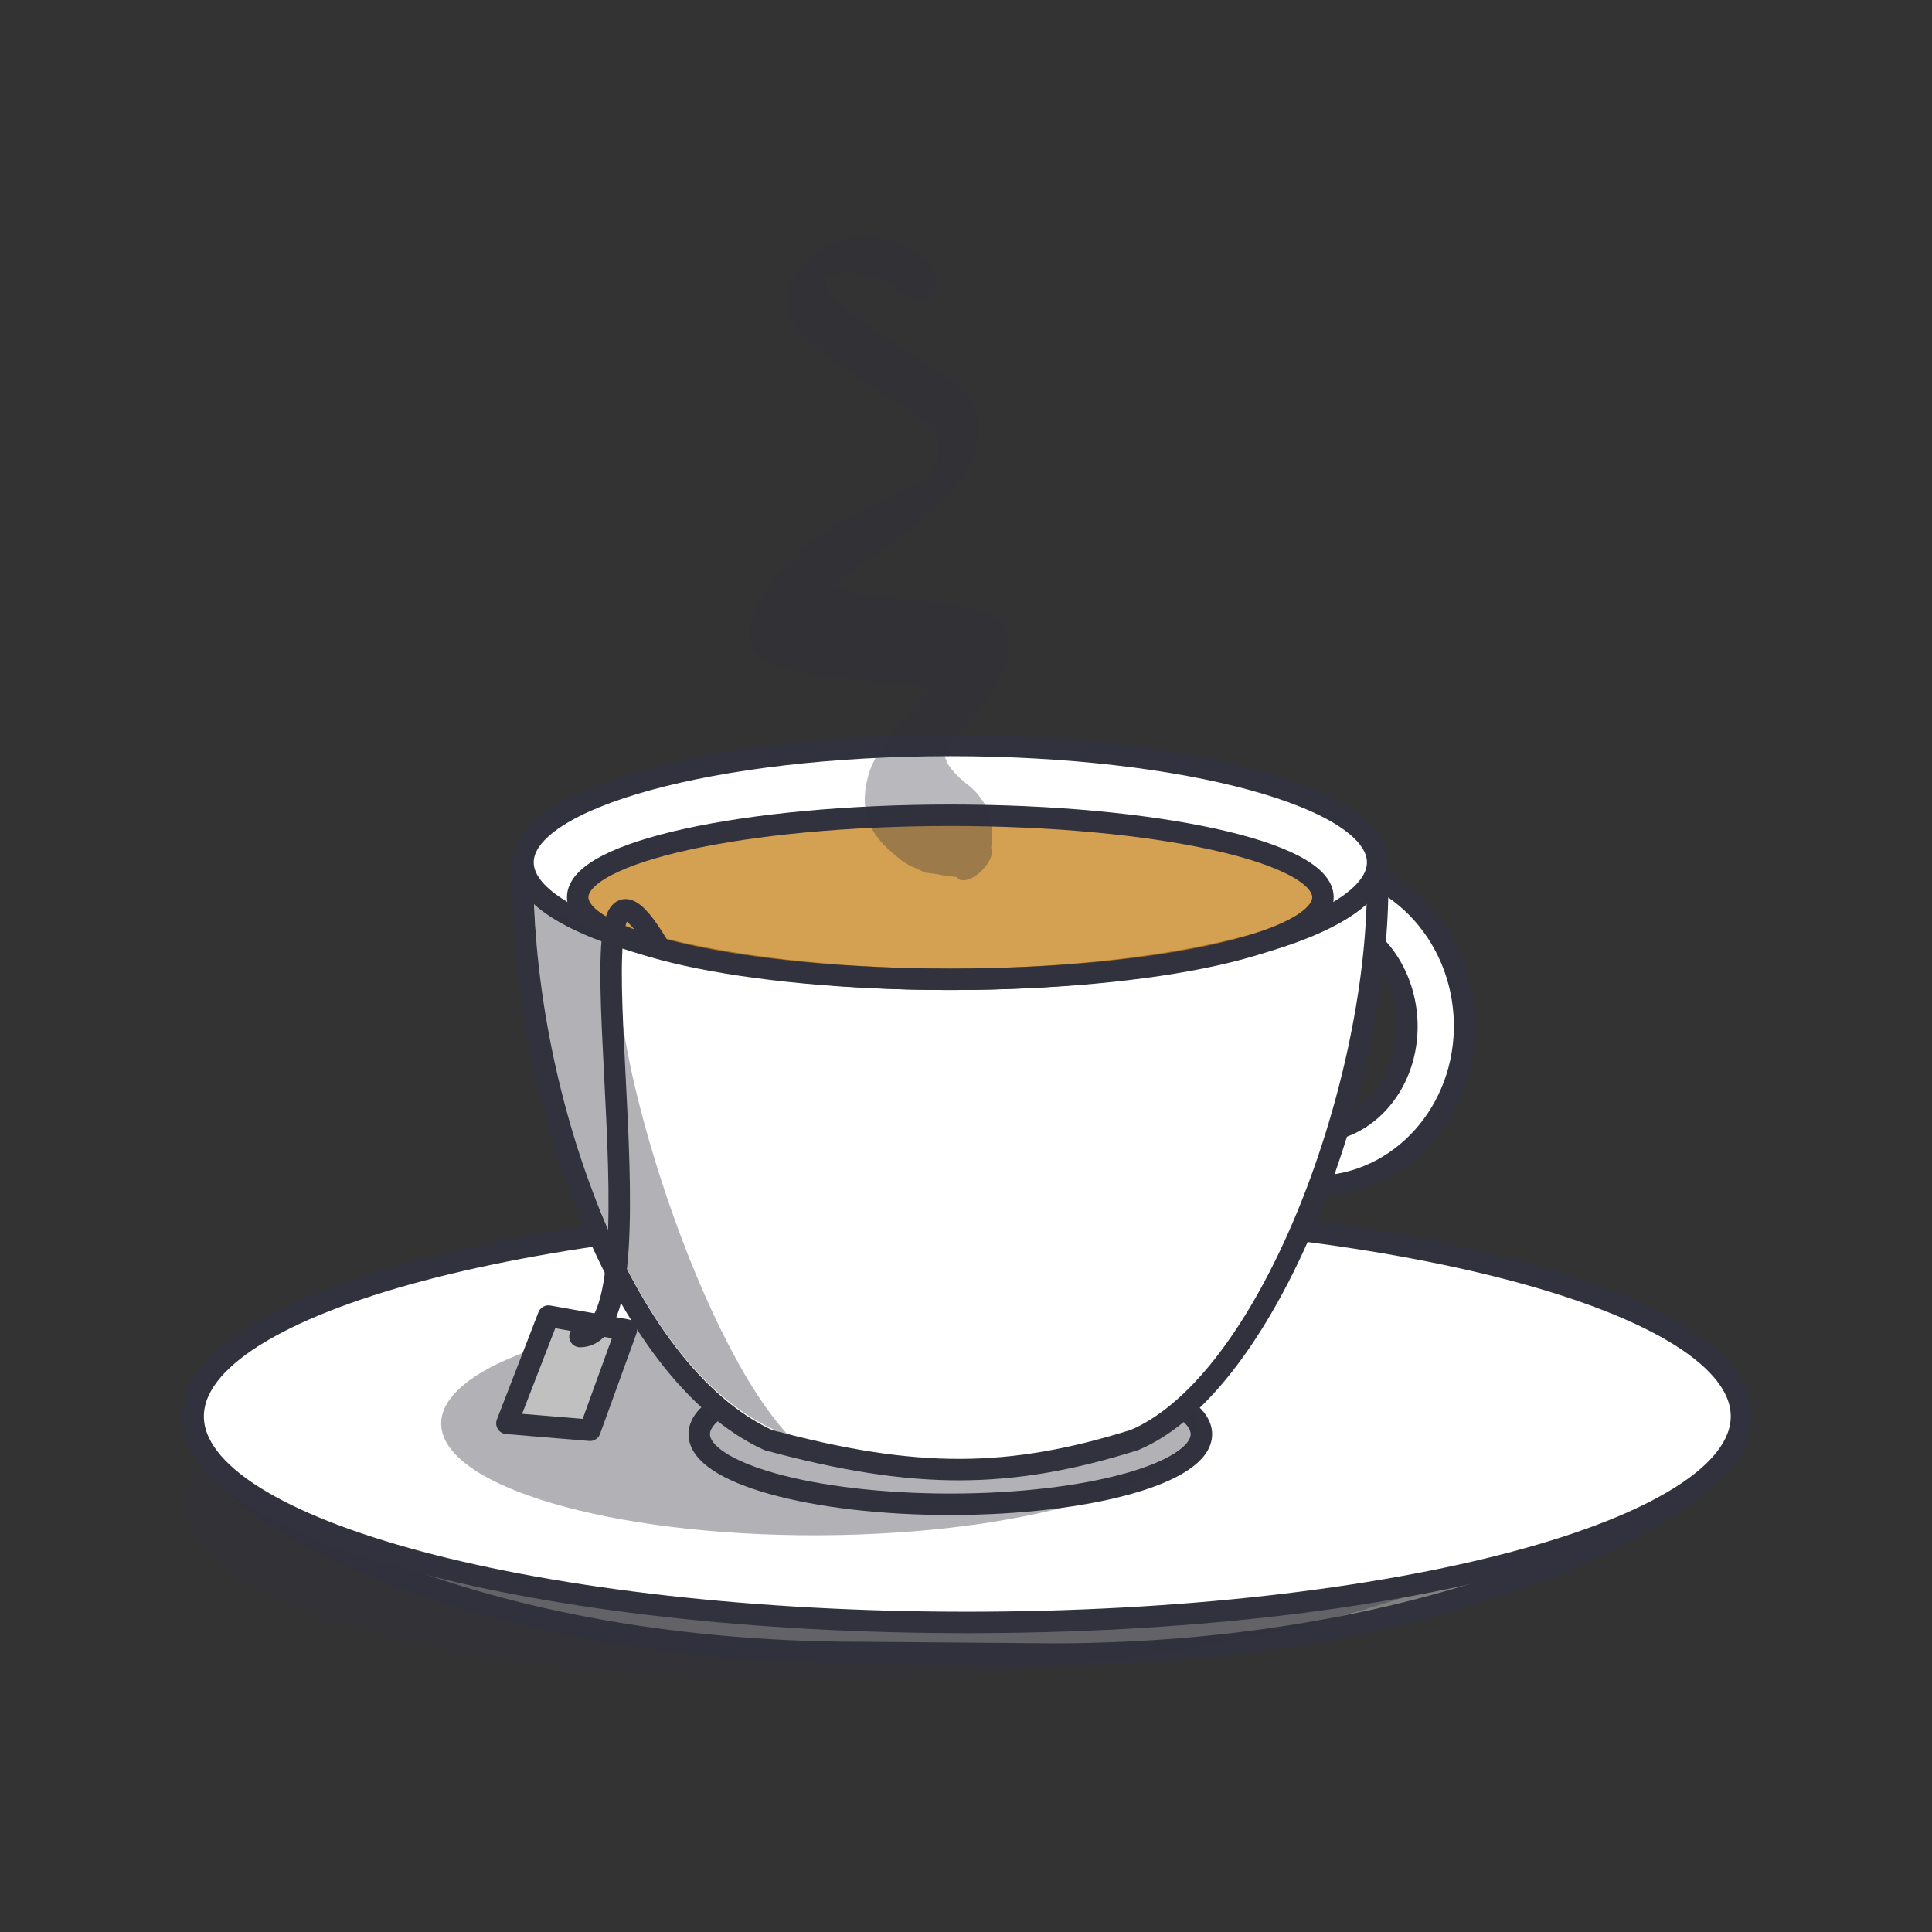 <?xml version="1.0" encoding="UTF-8"?>
<!DOCTYPE svg PUBLIC "-//W3C//DTD SVG 1.1//EN" "http://www.w3.org/Graphics/SVG/1.1/DTD/svg11.dtd">
<svg version="1.1" xmlns="http://www.w3.org/2000/svg" xmlns:xlink="http://www.w3.org/1999/xlink" x="0" y="0" width="360" height="360" viewBox="0, 0, 360, 360">
  <rect x="0" y="0" width="360" height="360" fill="#333333" stroke="none"/>
  <g id="Layer_2">
    <g id="Shape">
      <path d="M160.485,307.92 C85.226,307.92 35.988,279.993 35.988,263.916 C35.988,247.84 102.39,249.067 177.649,249.067 C252.908,249.067 324.5,247.84 324.5,263.916 C324.5,279.993 271.344,308.214 196.085,308.214 z" fill="#808080"/>
      <path d="M160.485,307.92 C85.226,307.92 35.988,279.993 35.988,263.916 C35.988,247.84 102.39,249.067 177.649,249.067 C252.908,249.067 324.5,247.84 324.5,263.916 C324.5,279.993 271.344,308.214 196.085,308.214 z" fill-opacity="0" stroke="#31323D" stroke-width="4"/>
    </g>
    <path d="M168.893,312.565 C95.591,315.726 35.436,301.315 34.534,280.377 C33.631,259.44 92.322,239.904 165.624,236.743 C238.926,233.583 299.081,247.994 299.984,268.931 C300.887,289.869 242.196,309.404 168.893,312.565 z" fill="#31323D" fill-opacity="0.377" id="Shape"/>
    <g id="Shape">
      <path d="M180.244,302.318 C100.573,302.318 35.988,285.125 35.988,263.916 C35.988,242.708 100.573,225.515 180.244,225.515 C259.914,225.515 324.5,242.708 324.5,263.916 C324.5,285.125 259.914,302.318 180.244,302.318 z" fill="#FFFFFF"/>
      <path d="M180.244,302.318 C100.573,302.318 35.988,285.125 35.988,263.916 C35.988,242.708 100.573,225.515 180.244,225.515 C259.914,225.515 324.5,242.708 324.5,263.916 C324.5,285.125 259.914,302.318 180.244,302.318 z" fill-opacity="0" stroke="#31323D" stroke-width="4"/>
    </g>
    <g id="Shape">
      <path d="M242.447,160.756 C258.062,159.663 271.665,172.272 272.83,188.918 C273.995,205.564 262.28,219.944 246.664,221.037 C231.049,222.129 217.446,209.521 216.281,192.875 C215.116,176.229 226.831,161.849 242.447,160.756 z M243.158,170.927 C233.469,171.605 226.239,181.095 227.011,192.124 C227.783,203.152 236.263,211.543 245.953,210.865 C255.642,210.187 262.872,200.697 262.1,189.669 C261.329,178.64 252.848,170.249 243.158,170.927 z" fill="#FFFFFF"/>
      <path d="M242.447,160.756 C258.062,159.663 271.665,172.272 272.83,188.918 C273.995,205.564 262.28,219.944 246.664,221.037 C231.049,222.129 217.446,209.521 216.281,192.875 C215.116,176.229 226.831,161.849 242.447,160.756 z M243.158,170.927 C233.469,171.605 226.239,181.095 227.011,192.124 C227.783,203.152 236.263,211.543 245.953,210.865 C255.642,210.187 262.872,200.697 262.1,189.669 C261.329,178.64 252.848,170.249 243.158,170.927 z" fill-opacity="0" stroke="#31323D" stroke-width="4"/>
    </g>
    <g>
      <path d="M177.078,280.3 C151.24,280.3 130.294,274.453 130.294,267.242 C130.294,260.03 151.24,254.183 177.078,254.183 C202.916,254.183 223.862,260.03 223.862,267.242 C223.862,274.453 202.916,280.3 177.078,280.3 z" fill="#FFFFFF"/>
      <path d="M177.078,280.3 C151.24,280.3 130.294,274.453 130.294,267.242 C130.294,260.03 151.24,254.183 177.078,254.183 C202.916,254.183 223.862,260.03 223.862,267.242 C223.862,274.453 202.916,280.3 177.078,280.3 z" fill-opacity="0" stroke="#31323D" stroke-width="4" stroke-linecap="round" stroke-linejoin="round"/>
    </g>
    <path d="M152.667,286.073 C113.801,286.236 82.254,276.928 82.206,265.282 C82.157,253.637 113.624,244.064 152.49,243.901 C191.356,243.738 222.902,253.047 222.951,264.692 C223,276.338 191.533,285.91 152.667,286.073 z" fill="#31323D" fill-opacity="0.377"/>
    <g>
      <path d="M256.661,160.69 C256.716,162.608 256.679,161.159 256.707,165.037 C256.637,203.493 236.195,257.804 211.41,268.318 C188.26,275.561 170.737,275.794 143.108,268.318 C115.366,255.468 97.835,203.959 97.449,165.037 C97.477,161.159 97.441,162.608 97.495,160.69 L256.661,160.69 z" fill="#FFFFFF"/>
      <path d="M256.661,160.69 C256.716,162.608 256.679,161.159 256.707,165.037 C256.637,203.493 236.195,257.804 211.41,268.318 C188.26,275.561 170.737,275.794 143.108,268.318 C115.366,255.468 97.835,203.959 97.449,165.037 C97.477,161.159 97.441,162.608 97.495,160.69 L256.661,160.69 z" fill-opacity="0" stroke="#31323D" stroke-width="4"/>
    </g>
    <g id="Shape">
      <path d="M177.078,182.478 C133.1,182.478 97.449,172.723 97.449,160.69 C97.449,148.657 133.1,138.902 177.078,138.902 C221.056,138.902 256.707,148.657 256.707,160.69 C256.707,172.723 221.056,182.478 177.078,182.478 z" fill="#FFFFFF"/>
      <path d="M177.078,182.478 C133.1,182.478 97.449,172.723 97.449,160.69 C97.449,148.657 133.1,138.902 177.078,138.902 C221.056,138.902 256.707,148.657 256.707,160.69 C256.707,172.723 221.056,182.478 177.078,182.478 z" fill-opacity="0" stroke="#31323D" stroke-width="4"/>
    </g>
    <g id="Shape">
      <path d="M177.078,182.478 C138.73,182.478 107.644,175.636 107.644,167.195 C107.644,158.755 138.73,151.912 177.078,151.912 C215.426,151.912 246.513,158.755 246.513,167.195 C246.513,175.636 215.426,182.478 177.078,182.478 z" fill="#C57F15" fill-opacity="0.736"/>
      <path d="M177.078,182.478 C138.73,182.478 107.644,175.636 107.644,167.195 C107.644,158.755 138.73,151.912 177.078,151.912 C215.426,151.912 246.513,158.755 246.513,167.195 C246.513,175.636 215.426,182.478 177.078,182.478 z" fill-opacity="0" stroke="#31323D" stroke-width="4"/>
    </g>
    <path d="M174.596,52.424 L174.504,51.911 L174.274,50.876 L173.851,49.994 L173.229,49.299 L172.573,48.633 L171.883,47.998 L171.142,47.416 L170.367,46.875 L169.561,46.373 L168.725,45.911 L167.861,45.491 L166.959,45.129 L166.029,44.816 L165.071,44.552 L164.087,44.342 L163.076,44.187 L162.533,44.129 L162.533,44.129 C162.509,44.127 162.484,44.126 162.459,44.125 L162.459,44.125 L161.973,44.093 L160.823,44.1 L159.584,44.206 L158.314,44.418 L157.016,44.742 L155.688,45.195 L154.603,45.664 L153.819,46.068 L153.073,46.507 L152.299,47.025 L151.798,47.397 L151.798,47.397 C151.725,47.453 151.654,47.51 151.582,47.569 L151.582,47.569 L151.311,47.789 L150.481,48.526 L149.575,49.448 L148.734,50.454 L148.002,51.511 L147.416,52.566 L146.991,53.572 L146.718,54.502 L146.574,55.348 L146.535,56.12 L146.579,56.831 L146.692,57.494 L146.862,58.12 L147.083,58.718 L147.35,59.296 L147.658,59.858 L148.006,60.408 L148.39,60.949 L149.023,61.737 L149.982,62.779 L151.062,63.814 L152.242,64.838 L153.513,65.846 L154.856,66.847 L156.258,67.839 L158.435,69.31 L161.412,71.241 L163.638,72.661 L165.087,73.589 L166.493,74.503 L167.84,75.4 L169.113,76.28 L170.295,77.14 L171.37,77.979 L172.324,78.791 L172.942,79.373 L173.303,79.745 L173.63,80.112 L173.914,80.467 L174.153,80.805 L174.345,81.124 L174.489,81.418 L174.585,81.678 L174.602,81.753 L174.584,81.688 L174.681,82.069 L174.82,82.745 L174.9,83.371 L174.934,83.964 L174.927,84.522 L174.88,85.045 L174.788,85.535 L174.659,85.987 L174.511,86.394 L174.348,86.757 L174.171,87.079 L173.99,87.361 L173.805,87.611 L173.617,87.837 L173.421,88.05 L173.21,88.257 L172.978,88.464 L172.724,88.679 L172.224,89.091 L171.474,89.647 L170.646,90.182 L169.682,90.757 L168.598,91.368 L167.408,92 L166.126,92.636 L164.04,93.645 L161.115,95.036 L158.81,96.19 L157.182,97.061 L155.537,97.989 L153.849,99.035 L152.112,100.212 L150.317,101.547 L148.458,103.09 L146.576,104.92 L145.069,106.617 L144.049,107.905 L143.194,109.102 L142.403,110.336 L141.691,111.591 L141.071,112.847 L140.549,114.09 L140.138,115.299 L139.932,116.026 L139.932,116.026 C139.898,116.154 139.868,116.28 139.842,116.405 L139.842,116.405 L139.81,116.553 L139.671,117.519 L139.658,118.551 L139.783,119.417 L140.005,120.142 L140.296,120.75 L140.637,121.266 L141.014,121.712 L141.42,122.102 L141.852,122.448 L142.306,122.759 L142.779,123.04 L143.501,123.407 L144.546,123.846 L145.69,124.24 L146.899,124.588 L148.17,124.9 L149.495,125.181 L150.868,125.436 L152.28,125.669 L153.724,125.883 L155.191,126.082 L157.406,126.354 L160.361,126.685 L163.242,126.996 L165.301,127.221 L166.605,127.359 L167.842,127.502 L169.006,127.64 L170.095,127.755 L171.074,127.88 L171.928,128.017 L172.63,128.173 L173.167,128.329 L173.414,128.425 L173.483,128.466 L173.469,128.461 L173.385,128.409 L173.525,128.498 L173.668,128.605 L173.741,128.681 L173.784,128.748 L173.837,128.878 L173.827,128.996 L173.745,128.983 L173.647,128.898 L173.571,128.742 L173.53,128.551 L173.512,128.368 L173.516,128.228 L173.501,128.169 L173.441,128.205 L173.327,128.343 L173.149,128.577 L172.681,129.177 L171.885,130.133 L170.942,131.216 L169.838,132.459 L168.932,133.478 L168.276,134.223 L167.608,134.994 L166.92,135.807 L166.214,136.672 L165.49,137.601 L164.745,138.62 L163.984,139.756 L163.221,141.045 L162.501,142.504 L162.071,143.6 L162.071,143.6 C162.016,143.758 161.966,143.914 161.921,144.068 L161.921,144.068 L161.786,144.534 L161.465,145.871 L161.236,147.277 L161.137,148.594 L161.157,149.816 L161.283,150.947 L161.503,151.99 L161.802,152.951 L162.169,153.837 L162.594,154.658 L163.067,155.419 L163.581,156.129 L164.128,156.796 L164.702,157.424 L165.584,158.29 L166.821,159.378 L168.094,160.411 L169.474,161.269 L170.96,161.941 L172.39,162.593 L173.704,162.76 L174.538,162.883 L175.351,163.036 L176.131,163.211 L177.005,163.294 L177.885,163.376 L178.302,163.413 L178.302,163.413 C178.86,164.488 180.741,164.141 182.504,162.637 C184.267,161.133 185.243,159.042 184.685,157.967 C184.685,157.967 184.685,157.967 184.685,157.967 L184.757,157.336 L184.874,156.128 L184.9,154.974 L184.754,153.96 L184.574,152.968 L184.354,151.985 L183.994,150.556 L183.063,149.17 L182.104,147.873 L181.023,146.789 L179.888,145.872 L178.84,144.96 L178.131,144.271 L177.718,143.827 L177.347,143.387 L177.021,142.952 L176.741,142.524 L176.509,142.107 L176.322,141.701 L176.18,141.312 L176.079,140.941 L176.015,140.591 L175.982,140.259 L175.978,139.943 L176,139.634 L176.093,139.168 L176.23,138.698 L176.08,139.165 L175.796,139.842 L175.485,140.403 L175.272,140.718 L175.19,140.812 L175.242,140.723 L175.417,140.486 L175.702,140.131 L176.084,139.676 L176.549,139.137 L177.08,138.534 L178.025,137.471 L179.451,135.859 L181.017,134.034 L182.606,132.072 L183.784,130.503 L184.61,129.312 L185.412,128.045 L186.166,126.704 L186.852,125.3 L187.427,123.854 L187.842,122.407 L188.079,121.001 L188.117,119.685 L187.953,118.499 L187.614,117.45 L187.143,116.603 L186.708,116.057 L186.356,115.699 L185.974,115.371 L185.603,115.095 L185.463,115 L185.463,115 C185.435,114.982 185.407,114.965 185.379,114.948 L185.379,114.948 L185.139,114.808 L184.702,114.587 L184.064,114.309 L183.197,113.999 L182.256,113.723 L181.25,113.459 L180.172,113.209 L179.026,112.97 L177.8,112.772 L176.51,112.592 L175.172,112.418 L173.094,112.182 L170.244,111.875 L167.371,111.553 L165.248,111.293 L163.878,111.108 L162.551,110.912 L161.28,110.704 L160.077,110.483 L158.955,110.248 L157.927,110 L157.006,109.742 L156.209,109.478 L155.522,109.202 L155.094,108.994 L154.878,108.873 L154.705,108.766 L154.577,108.677 L154.492,108.614 L154.449,108.589 L154.443,108.616 L154.465,108.717 L154.497,108.915 L154.512,109.235 L154.475,109.7 L154.398,110.078 L154.43,109.925 L154.34,110.303 L154.299,110.412 L154.279,110.402 L154.23,110.451 L154.159,110.535 L154.07,110.641 L153.975,110.746 L153.884,110.835 L153.693,111.034 L153.545,111.133 L153.678,110.889 L154.04,110.42 L154.65,109.797 L155.476,109.06 L156.487,108.23 L157.652,107.314 L158.92,106.364 L161.069,104.814 L164.162,102.611 L166.544,100.9 L168.172,99.698 L169.81,98.462 L171.449,97.17 L173.077,95.798 L174.686,94.333 L176.195,92.831 L177.258,91.657 L177.977,90.792 L178.66,89.901 L179.303,88.989 L179.898,88.062 L180.431,87.127 L180.899,86.193 L181.297,85.268 L181.623,84.358 L181.883,83.464 L182.076,82.587 L182.203,81.728 L182.278,80.879 L182.307,80.033 L182.282,79.193 L182.2,78.357 L182.064,77.521 L181.883,76.703 L181.781,76.324 L181.781,76.324 C181.775,76.302 181.769,76.281 181.763,76.259 L181.763,76.259 L181.665,75.964 L181.46,75.476 L181.212,75.011 L180.923,74.559 L180.596,74.116 L180.234,73.679 L179.838,73.243 L179.402,72.802 L178.695,72.148 L177.659,71.278 L176.518,70.401 L175.286,69.512 L173.976,68.613 L172.602,67.705 L171.178,66.787 L169.718,65.86 L167.495,64.461 L164.537,62.574 L162.391,61.148 L161.026,60.198 L159.73,59.249 L158.52,58.305 L157.404,57.374 L156.406,56.455 L155.531,55.545 L154.967,54.874 L154.646,54.443 L154.366,54.024 L154.129,53.62 L153.936,53.233 L153.785,52.87 L153.677,52.539 L153.608,52.247 L153.571,52.008 L153.554,51.833 L153.54,51.738 L153.508,51.731 L153.439,51.805 L153.328,51.933 L153.193,52.069 L153.076,52.16 L153.023,52.172 L153.179,52.007 L153.452,51.778 L153.237,51.95 L153.122,52.024 L153.163,51.976 L153.279,51.888 L153.401,51.805 L153.745,51.62 L154.421,51.343 L155.203,51.104 L156.045,50.92 L156.908,50.803 L157.803,50.758 L158.305,50.767 L158.232,50.763 L158.634,50.78 L159.491,50.856 L160.341,50.981 L161.185,51.155 L162.017,51.375 L162.836,51.639 L163.65,51.935 L164.446,52.272 L165.223,52.65 L165.977,53.064 L166.713,53.51 L167.44,53.971 L168.141,54.464 L168.812,54.986 L169.617,55.378 L170.546,55.668 L171.006,55.834 C171.439,56.367 172.594,56.036 173.586,55.095 C174.577,54.153 175.029,52.958 174.596,52.424 L174.596,52.424" fill="#31323D" id="Shape" opacity="0.337"/>
    <path d="M99.601,168.118 C99.601,168.118 105.069,171.633 115.816,175.66 C111.7,190.302 129.392,248.818 146.993,267.548 C129.895,261.388 118.456,241.904 111.548,224.857 C99.429,197.274 99.601,168.118 99.601,168.118 z" fill="#31323D" fill-opacity="0.377" id="Shape"/>
    <path d="M113.626,248.546 L108.849,263.326 L98.994,256.326 L102.897,246.865 L113.626,248.546 z" fill="#31323D" fill-opacity="0.254"/>
    <g id="Shape">
      <path d="M102.194,245.234 L116.709,247.813 L109.93,266.509 L94.457,265.22 z" fill="#C0C0C0"/>
      <path d="M102.194,245.234 L116.709,247.813 L109.93,266.509 L94.457,265.22 z" fill-opacity="0" stroke="#31323D" stroke-width="4" stroke-linecap="round" stroke-linejoin="round"/>
    </g>
    <path d="M122.777,176.462 C102.271,141.675 126.204,249.046 108.065,249.046" fill-opacity="0" stroke="#31323D" stroke-width="4" stroke-linecap="round" stroke-linejoin="round"/>
  </g>
</svg>
